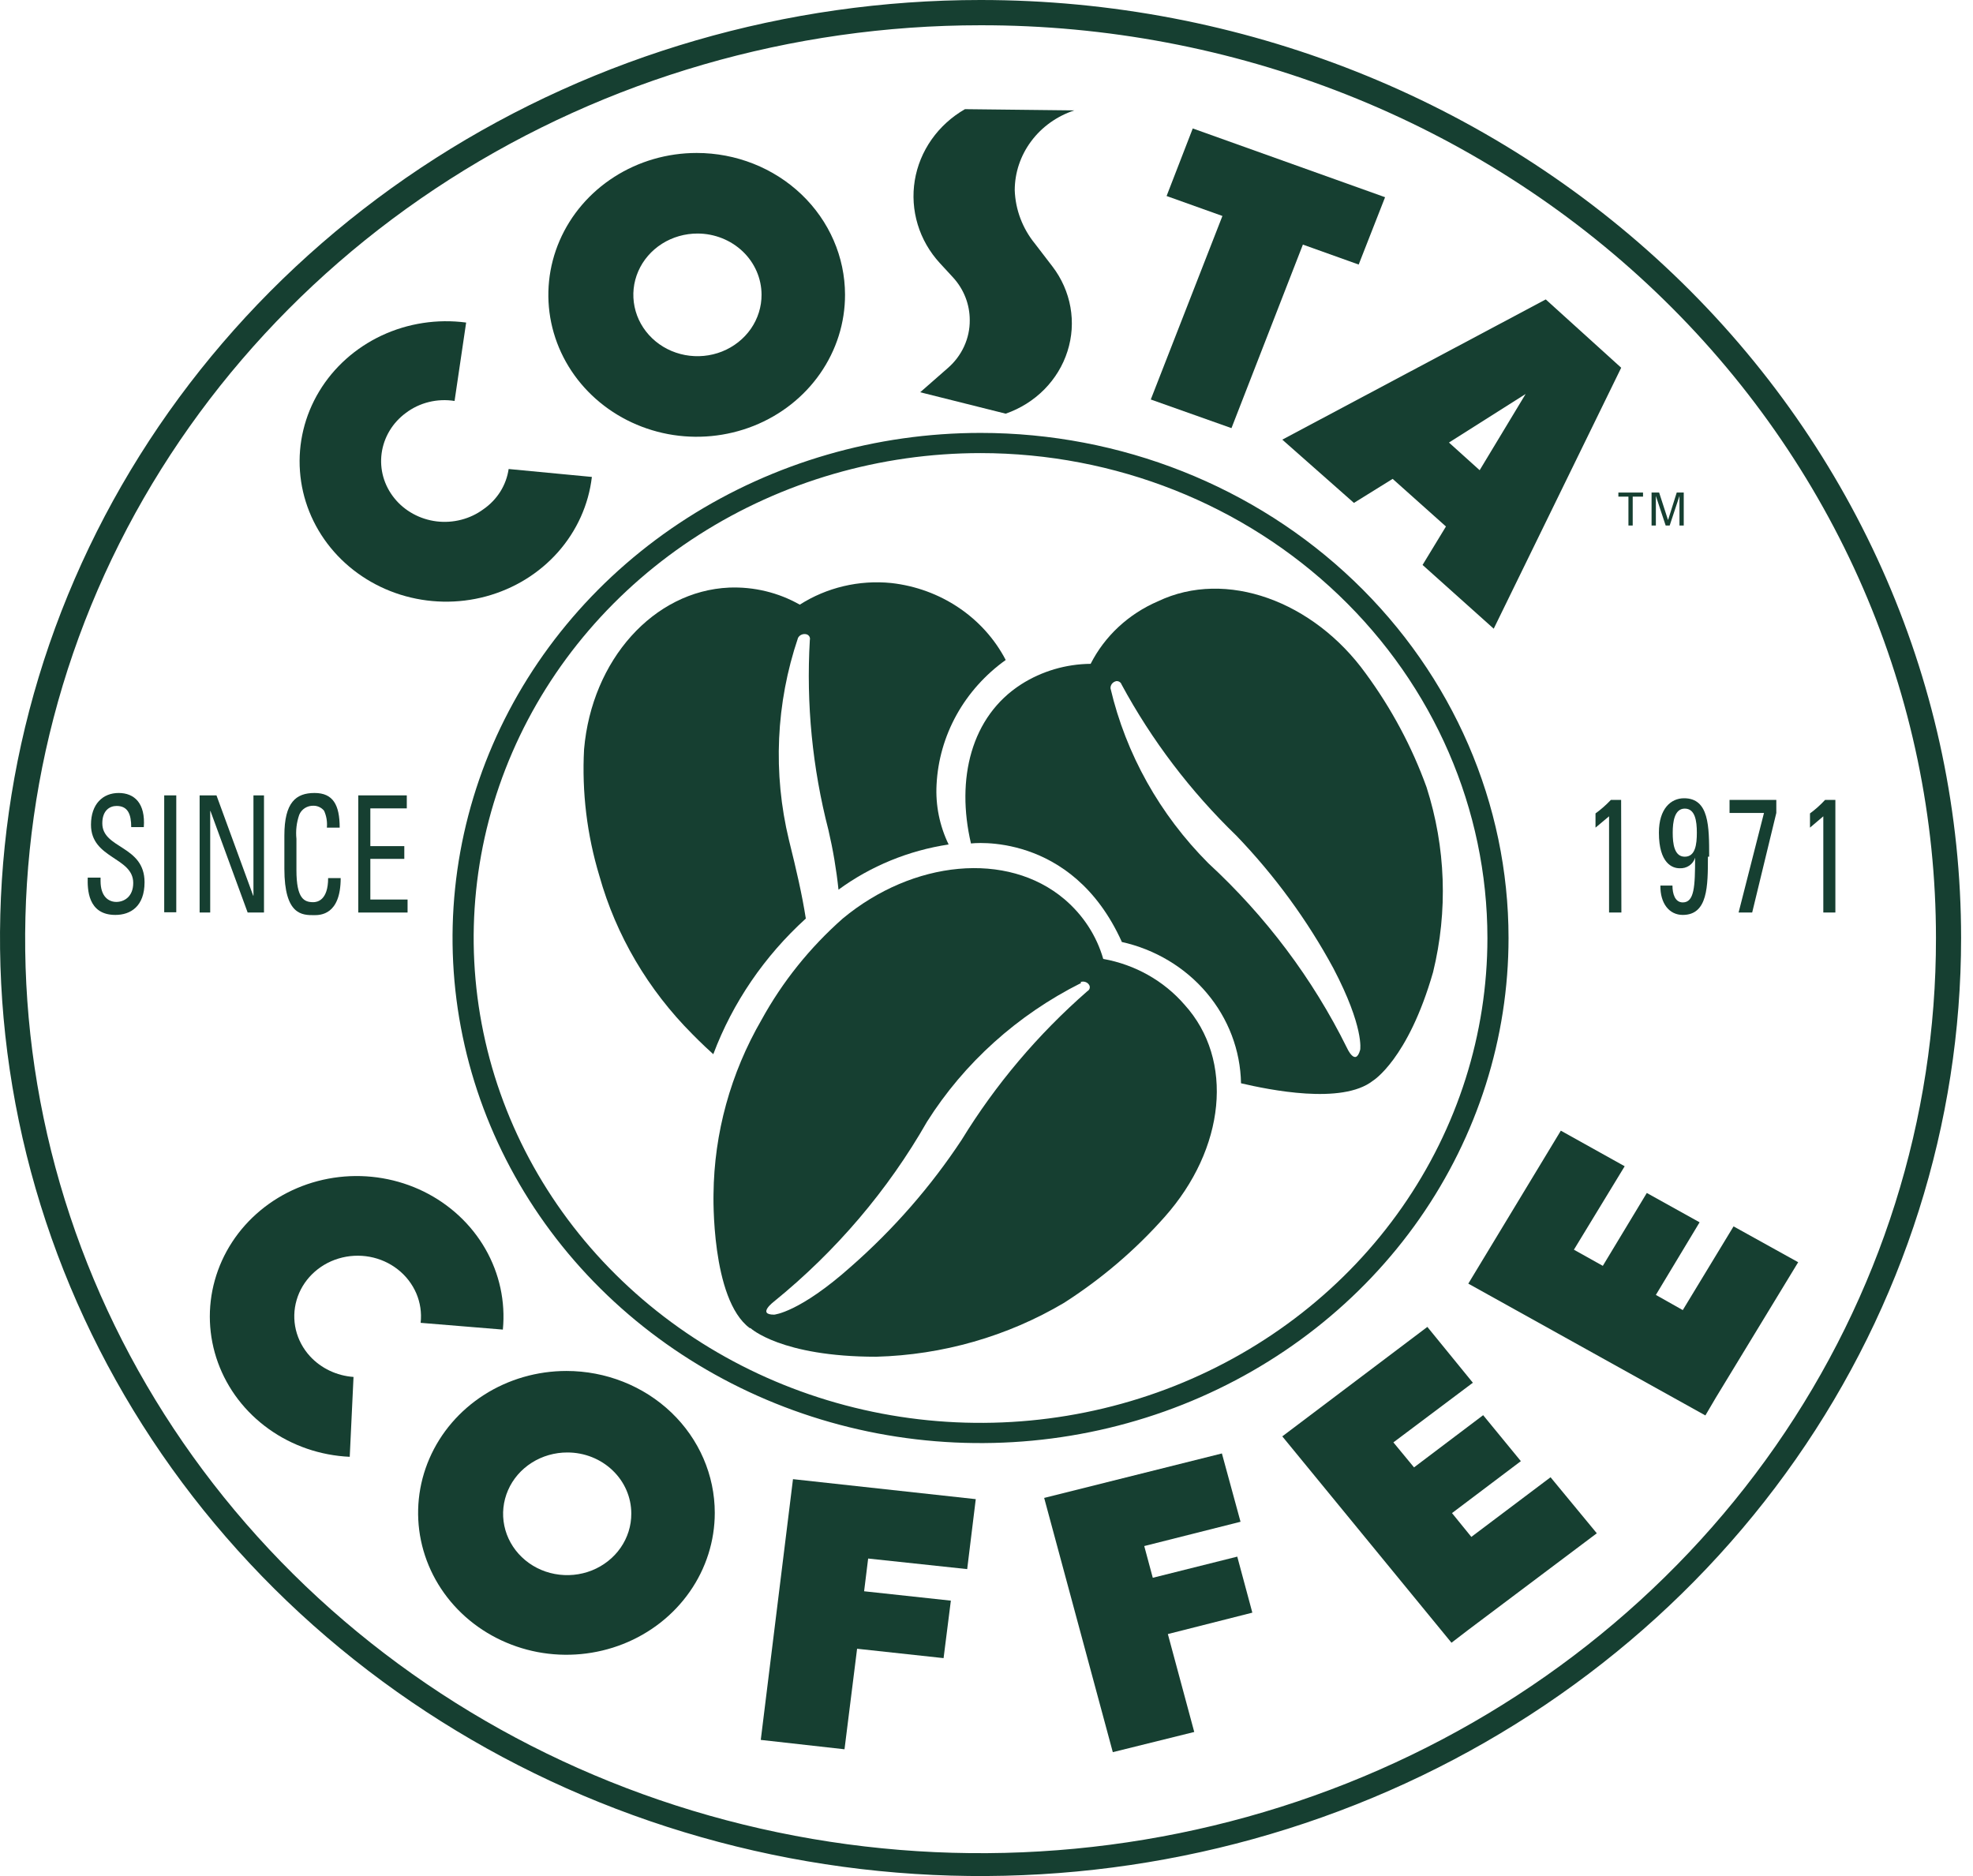 <svg width="61" height="58" viewBox="0 0 61 58" fill="none" xmlns="http://www.w3.org/2000/svg">
<path d="M3.109 27.133V27.237C3.109 27.728 3.365 27.884 3.598 27.884C3.832 27.884 4.119 27.728 4.119 27.297C4.119 26.494 2.813 26.553 2.813 25.497C2.813 24.858 3.179 24.516 3.668 24.516C4.158 24.516 4.5 24.836 4.446 25.572H4.057C4.057 25.178 3.956 24.917 3.606 24.917C3.389 24.917 3.163 25.059 3.163 25.453C3.163 26.248 4.469 26.13 4.469 27.275C4.469 28.018 4.041 28.286 3.567 28.286C2.704 28.286 2.704 27.475 2.712 27.133H3.109Z" fill="#163F31"/>
<path d="M5.45 24.59H5.077V28.204H5.45V24.59Z" fill="#163F31"/>
<path d="M8.162 24.59V28.212H7.657L6.507 25.073H6.499V28.212H6.172V24.59H6.693L7.828 27.691H7.836V24.59H8.162Z" fill="#163F31"/>
<path d="M10.106 25.587C10.123 25.409 10.094 25.23 10.02 25.066C9.982 25.018 9.933 24.979 9.876 24.952C9.819 24.924 9.757 24.91 9.694 24.91C9.598 24.907 9.504 24.933 9.425 24.983C9.345 25.034 9.285 25.107 9.251 25.192C9.168 25.432 9.139 25.685 9.165 25.936V26.903C9.165 27.788 9.406 27.892 9.686 27.892C9.803 27.892 10.145 27.84 10.145 27.148H10.533C10.533 28.293 9.896 28.293 9.709 28.293C9.344 28.293 8.792 28.293 8.792 26.858V25.832C8.792 24.806 9.15 24.516 9.725 24.516C10.3 24.516 10.502 24.888 10.502 25.587H10.106Z" fill="#163F31"/>
<path d="M33.215 3.413C32.678 3.59 32.212 3.923 31.882 4.366C31.552 4.808 31.374 5.338 31.373 5.881C31.394 6.484 31.614 7.065 32.003 7.54L32.539 8.239C32.824 8.611 33.014 9.042 33.095 9.496C33.176 9.951 33.145 10.418 33.004 10.859C32.864 11.301 32.618 11.705 32.287 12.04C31.955 12.375 31.547 12.632 31.093 12.789L28.45 12.127L29.298 11.384C29.516 11.197 29.689 10.967 29.807 10.711C29.925 10.454 29.985 10.177 29.982 9.897C29.983 9.413 29.801 8.945 29.469 8.581L29.057 8.134C28.74 7.789 28.506 7.381 28.373 6.94C28.239 6.499 28.208 6.035 28.282 5.581C28.356 5.127 28.534 4.694 28.802 4.313C29.07 3.932 29.422 3.612 29.834 3.375L33.215 3.413Z" fill="#163F31"/>
<path d="M23.545 9.109C23.547 9.484 23.432 9.852 23.215 10.165C22.997 10.478 22.688 10.722 22.325 10.867C21.963 11.011 21.564 11.049 21.178 10.976C20.793 10.903 20.439 10.723 20.162 10.457C19.884 10.191 19.695 9.853 19.619 9.484C19.543 9.116 19.582 8.734 19.733 8.387C19.884 8.04 20.14 7.744 20.467 7.536C20.794 7.329 21.178 7.219 21.571 7.22C22.094 7.222 22.595 7.422 22.965 7.775C23.335 8.129 23.543 8.608 23.545 9.109ZM21.54 4.729C20.632 4.729 19.745 4.986 18.991 5.469C18.237 5.951 17.649 6.637 17.302 7.439C16.955 8.241 16.865 9.124 17.042 9.975C17.22 10.826 17.657 11.608 18.3 12.221C18.942 12.834 19.76 13.251 20.65 13.42C21.54 13.588 22.462 13.5 23.3 13.167C24.138 12.834 24.854 12.271 25.357 11.548C25.86 10.826 26.128 9.977 26.126 9.109C26.124 7.946 25.64 6.832 24.78 6.011C23.92 5.19 22.755 4.729 21.54 4.729Z" fill="#163F31"/>
<path d="M19.518 46.794C19.52 47.17 19.405 47.537 19.188 47.85C18.971 48.163 18.661 48.407 18.299 48.552C17.936 48.696 17.537 48.734 17.151 48.661C16.766 48.589 16.412 48.408 16.135 48.142C15.857 47.877 15.668 47.538 15.592 47.169C15.516 46.801 15.556 46.419 15.707 46.072C15.857 45.726 16.113 45.429 16.44 45.222C16.767 45.014 17.151 44.904 17.544 44.905C18.068 44.905 18.57 45.104 18.94 45.459C19.311 45.813 19.518 46.293 19.518 46.794ZM17.513 42.385C16.606 42.385 15.719 42.642 14.965 43.124C14.211 43.606 13.623 44.291 13.276 45.093C12.929 45.894 12.838 46.776 13.015 47.627C13.192 48.479 13.629 49.26 14.27 49.874C14.911 50.487 15.729 50.905 16.618 51.075C17.508 51.244 18.43 51.157 19.268 50.825C20.106 50.493 20.822 49.931 21.326 49.209C21.83 48.488 22.099 47.639 22.099 46.772C22.099 45.608 21.616 44.492 20.756 43.669C19.896 42.847 18.729 42.385 17.513 42.385Z" fill="#163F31"/>
<path d="M14.054 12.396C13.79 12.354 13.519 12.365 13.259 12.429C12.999 12.493 12.757 12.608 12.546 12.768C12.342 12.918 12.171 13.106 12.043 13.32C11.915 13.534 11.832 13.771 11.799 14.015C11.766 14.26 11.784 14.509 11.851 14.747C11.919 14.985 12.035 15.208 12.193 15.403C12.35 15.599 12.547 15.762 12.771 15.885C12.995 16.008 13.241 16.087 13.497 16.119C13.753 16.15 14.013 16.133 14.262 16.068C14.511 16.004 14.744 15.893 14.948 15.742C15.159 15.596 15.336 15.41 15.47 15.197C15.603 14.984 15.69 14.746 15.726 14.5L18.299 14.745C18.199 15.602 17.834 16.411 17.252 17.069C16.669 17.727 15.895 18.203 15.027 18.438C14.16 18.673 13.239 18.654 12.383 18.386C11.526 18.117 10.773 17.61 10.219 16.93C9.665 16.25 9.336 15.427 9.274 14.567C9.211 13.707 9.418 12.848 9.868 12.101C10.318 11.354 10.991 10.753 11.8 10.373C12.61 9.994 13.519 9.854 14.412 9.972L14.054 12.396Z" fill="#163F31"/>
<path d="M13.005 40.897C13.04 40.588 12.994 40.275 12.871 39.986C12.747 39.698 12.551 39.443 12.299 39.246C12.047 39.048 11.748 38.914 11.428 38.855C11.108 38.797 10.778 38.815 10.467 38.909C10.157 39.002 9.876 39.169 9.649 39.393C9.423 39.617 9.258 39.891 9.171 40.191C9.083 40.491 9.075 40.807 9.147 41.111C9.22 41.415 9.37 41.697 9.585 41.931C9.928 42.304 10.411 42.533 10.93 42.57L10.813 45.039C9.907 44.998 9.035 44.699 8.309 44.179C7.582 43.66 7.035 42.944 6.738 42.125C6.441 41.306 6.407 40.42 6.641 39.582C6.875 38.744 7.365 37.992 8.05 37.423C8.734 36.854 9.581 36.495 10.482 36.39C11.382 36.286 12.294 36.442 13.101 36.838C13.907 37.235 14.571 37.853 15.007 38.613C15.443 39.374 15.631 40.242 15.547 41.106L13.005 40.897Z" fill="#163F31"/>
<path d="M42.823 6.097L36.877 3.971L36.068 6.06L37.794 6.677L35.579 12.351L38.074 13.236L40.282 7.562L42.007 8.179L42.823 6.097Z" fill="#163F31"/>
<path d="M43.057 14.805L41.86 15.548L39.645 13.592L47.791 9.257L50.123 11.369L46.182 19.437L43.982 17.466L44.705 16.277L43.057 14.805ZM44.798 13.682L45.747 14.537L47.169 12.18L44.798 13.682Z" fill="#163F31"/>
<path d="M29.903 48.511L30.168 46.348L24.517 45.73L23.521 53.791L26.11 54.081L26.499 50.973L29.173 51.263L29.398 49.486L26.716 49.196L26.841 48.184L29.903 48.511Z" fill="#163F31"/>
<path d="M38.354 47.047L37.778 44.935L32.283 46.31L34.405 54.17L36.923 53.546L36.107 50.519L38.719 49.857L38.253 48.125L35.641 48.779L35.377 47.798L38.354 47.047Z" fill="#163F31"/>
<path d="M44.892 46.779L47.021 45.173L45.855 43.752L43.718 45.366L43.08 44.593L45.537 42.749L44.13 41.023L39.645 44.407L44.876 50.787L45.381 50.4L49.369 47.403L47.939 45.671L45.49 47.515L44.892 46.779Z" fill="#163F31"/>
<path d="M51.195 40.034L52.547 37.789L50.915 36.882L49.555 39.135L48.661 38.636L50.231 36.056L48.257 34.956L45.396 39.685L52.726 43.76L53.045 43.217L55.595 39.023L53.597 37.915L52.027 40.503L51.195 40.034Z" fill="#163F31"/>
<path d="M11.077 28.212V24.59H12.577V24.992H11.45V26.159H12.5V26.553H11.45V27.81H12.601V28.212H11.077Z" fill="#163F31"/>
<path d="M50.129 28.211H49.748V25.237L49.329 25.587V25.148C49.5 25.024 49.659 24.884 49.803 24.731H50.121L50.129 28.211Z" fill="#163F31"/>
<path d="M52.804 26.486C52.804 27.394 52.804 28.286 52.027 28.286C51.607 28.286 51.327 27.929 51.335 27.379H51.708C51.708 27.632 51.786 27.899 52.027 27.899C52.385 27.899 52.408 27.409 52.408 26.516C52.379 26.616 52.316 26.702 52.228 26.762C52.14 26.822 52.033 26.85 51.926 26.843C51.708 26.843 51.289 26.695 51.289 25.743C51.289 24.999 51.662 24.679 52.066 24.679C52.843 24.679 52.843 25.549 52.843 26.486H52.804ZM51.716 25.743C51.716 26.085 51.763 26.486 52.089 26.486C52.416 26.486 52.462 26.107 52.462 25.743C52.462 25.378 52.408 24.999 52.089 24.999C51.77 24.999 51.716 25.408 51.716 25.743Z" fill="#163F31"/>
<path d="M53.473 24.731H54.919V25.133L54.173 28.211H53.753L54.538 25.133H53.473V24.731Z" fill="#163F31"/>
<path d="M56.745 28.211H56.372V25.237L55.96 25.587V25.148C56.129 25.024 56.285 24.884 56.426 24.731H56.745V28.211Z" fill="#163F31"/>
<path d="M23.18 41.06C21.975 40.168 22.06 36.919 22.06 36.919C22.078 35.032 22.589 33.178 23.545 31.528C24.189 30.355 25.038 29.296 26.056 28.397C28.225 26.598 31.14 26.3 32.912 27.802C33.489 28.293 33.905 28.934 34.109 29.646C35.093 29.822 35.981 30.322 36.62 31.059C38.174 32.77 37.879 35.521 36.006 37.625C35.103 38.644 34.056 39.537 32.896 40.28C31.148 41.315 29.145 41.89 27.09 41.945C24.144 41.945 23.203 41.06 23.203 41.06H23.18ZM33.425 30.39C31.457 31.377 29.809 32.861 28.66 34.681C27.454 36.794 25.852 38.677 23.934 40.235C23.934 40.235 23.39 40.644 23.934 40.644C23.934 40.644 24.711 40.585 26.312 39.157C27.629 38.001 28.779 36.684 29.733 35.238C30.78 33.529 32.09 31.979 33.619 30.643C33.651 30.625 33.675 30.598 33.686 30.565C33.697 30.532 33.696 30.496 33.681 30.464C33.658 30.418 33.617 30.381 33.566 30.362C33.516 30.343 33.46 30.342 33.409 30.36" fill="#163F31"/>
<path d="M31.094 20.404C30.758 19.758 30.258 19.201 29.64 18.786C29.023 18.37 28.307 18.109 27.557 18.025C26.561 17.925 25.56 18.162 24.727 18.694C24.068 18.319 23.309 18.136 22.543 18.166C20.211 18.27 18.299 20.397 18.058 23.163C17.987 24.485 18.147 25.81 18.532 27.082C19.047 28.917 20.036 30.6 21.408 31.974C21.408 31.974 21.704 32.279 22.053 32.592C22.652 30.999 23.631 29.563 24.914 28.398C24.797 27.654 24.626 26.91 24.393 25.974C23.892 23.903 23.989 21.742 24.673 19.72C24.698 19.673 24.741 19.636 24.792 19.617C24.844 19.598 24.901 19.597 24.953 19.616C24.986 19.631 25.012 19.655 25.028 19.687C25.043 19.718 25.047 19.753 25.038 19.787C24.923 21.762 25.117 23.742 25.613 25.661C25.755 26.27 25.859 26.885 25.924 27.505C26.92 26.776 28.09 26.295 29.329 26.108C29.049 25.528 28.921 24.893 28.956 24.256C28.994 23.503 29.205 22.767 29.574 22.101C29.944 21.435 30.463 20.856 31.094 20.404Z" fill="#163F31"/>
<path d="M34.684 29.119C33.13 25.676 30.02 26.077 30.02 26.077C29.554 24.084 30.02 22.151 31.575 21.155C32.211 20.75 32.956 20.53 33.72 20.523C34.156 19.664 34.893 18.98 35.803 18.589C37.91 17.585 40.615 18.589 42.224 20.82C43.02 21.903 43.653 23.087 44.105 24.337C44.7 26.193 44.769 28.166 44.307 30.055C43.53 32.762 42.442 33.416 42.442 33.416C41.486 34.16 39.231 33.691 38.369 33.491C38.351 32.471 37.977 31.487 37.306 30.695C36.636 29.902 35.707 29.348 34.669 29.119H34.684ZM34.334 21.281C34.811 23.312 35.856 25.181 37.358 26.687C39.134 28.325 40.586 30.257 41.641 32.39C41.641 32.39 41.906 32.992 42.053 32.457C42.053 32.457 42.185 31.766 41.221 29.929C40.417 28.445 39.411 27.07 38.229 25.839C36.804 24.461 35.607 22.884 34.676 21.162C34.666 21.13 34.644 21.101 34.614 21.082C34.584 21.063 34.549 21.055 34.513 21.058C34.46 21.069 34.413 21.097 34.38 21.138C34.348 21.179 34.331 21.23 34.334 21.281Z" fill="#163F31"/>
<path d="M60.632 29C60.632 34.736 58.854 40.343 55.523 45.111C52.191 49.881 47.457 53.598 41.917 55.792C36.378 57.987 30.282 58.562 24.402 57.443C18.521 56.324 13.119 53.562 8.879 49.506C4.64 45.45 1.752 40.283 0.583 34.658C-0.587 29.032 0.013 23.201 2.308 17.902C4.602 12.603 8.488 8.074 13.473 4.887C18.459 1.701 24.32 0 30.316 0C38.356 0 46.067 3.055 51.752 8.494C57.438 13.932 60.632 21.309 60.632 29ZM30.316 0.781C24.472 0.781 18.76 2.439 13.901 5.545C9.043 8.652 5.257 13.067 3.022 18.233C0.788 23.398 0.205 29.081 1.348 34.563C2.491 40.046 5.308 45.08 9.443 49.031C13.578 52.981 18.845 55.669 24.577 56.755C30.31 57.841 36.25 57.276 41.647 55.132C47.044 52.988 51.654 49.36 54.895 44.709C58.136 40.057 59.862 34.59 59.855 29C59.855 25.291 59.09 21.619 57.605 18.192C56.12 14.766 53.944 11.654 51.2 9.033C48.457 6.412 45.2 4.334 41.617 2.918C38.033 1.502 34.193 0.776 30.316 0.781Z" fill="#163F31"/>
<path d="M46.64 28.999C46.64 32.088 45.682 35.107 43.889 37.675C42.095 40.242 39.545 42.244 36.563 43.426C33.58 44.608 30.297 44.917 27.131 44.315C23.965 43.712 21.056 42.225 18.773 40.041C16.49 37.857 14.935 35.075 14.305 32.045C13.675 29.017 13.999 25.877 15.234 23.023C16.47 20.17 18.562 17.731 21.247 16.015C23.931 14.3 27.087 13.384 30.316 13.384C34.645 13.384 38.797 15.029 41.858 17.957C44.92 20.886 46.64 24.858 46.64 28.999ZM30.316 14.008C27.216 14.008 24.186 14.888 21.609 16.535C19.032 18.182 17.024 20.523 15.838 23.262C14.651 26.002 14.341 29.016 14.946 31.924C15.55 34.832 17.043 37.503 19.235 39.599C21.426 41.696 24.218 43.123 27.258 43.702C30.298 44.28 33.449 43.983 36.313 42.849C39.176 41.714 41.624 39.793 43.346 37.328C45.068 34.862 45.987 31.964 45.987 28.999C45.985 25.024 44.333 21.212 41.394 18.401C38.456 15.59 34.471 14.01 30.316 14.008Z" fill="#163F31"/>
<path d="M50.347 15.354H50.036V15.228H50.798V15.354H50.479V16.247H50.347V15.354Z" fill="#163F31"/>
<path d="M51.925 15.332L51.622 16.247H51.498L51.195 15.332V16.247H51.062V15.228H51.296L51.568 16.068H51.575L51.84 15.228H52.057V16.247H51.925V15.332Z" fill="#163F31"/>
</svg>
